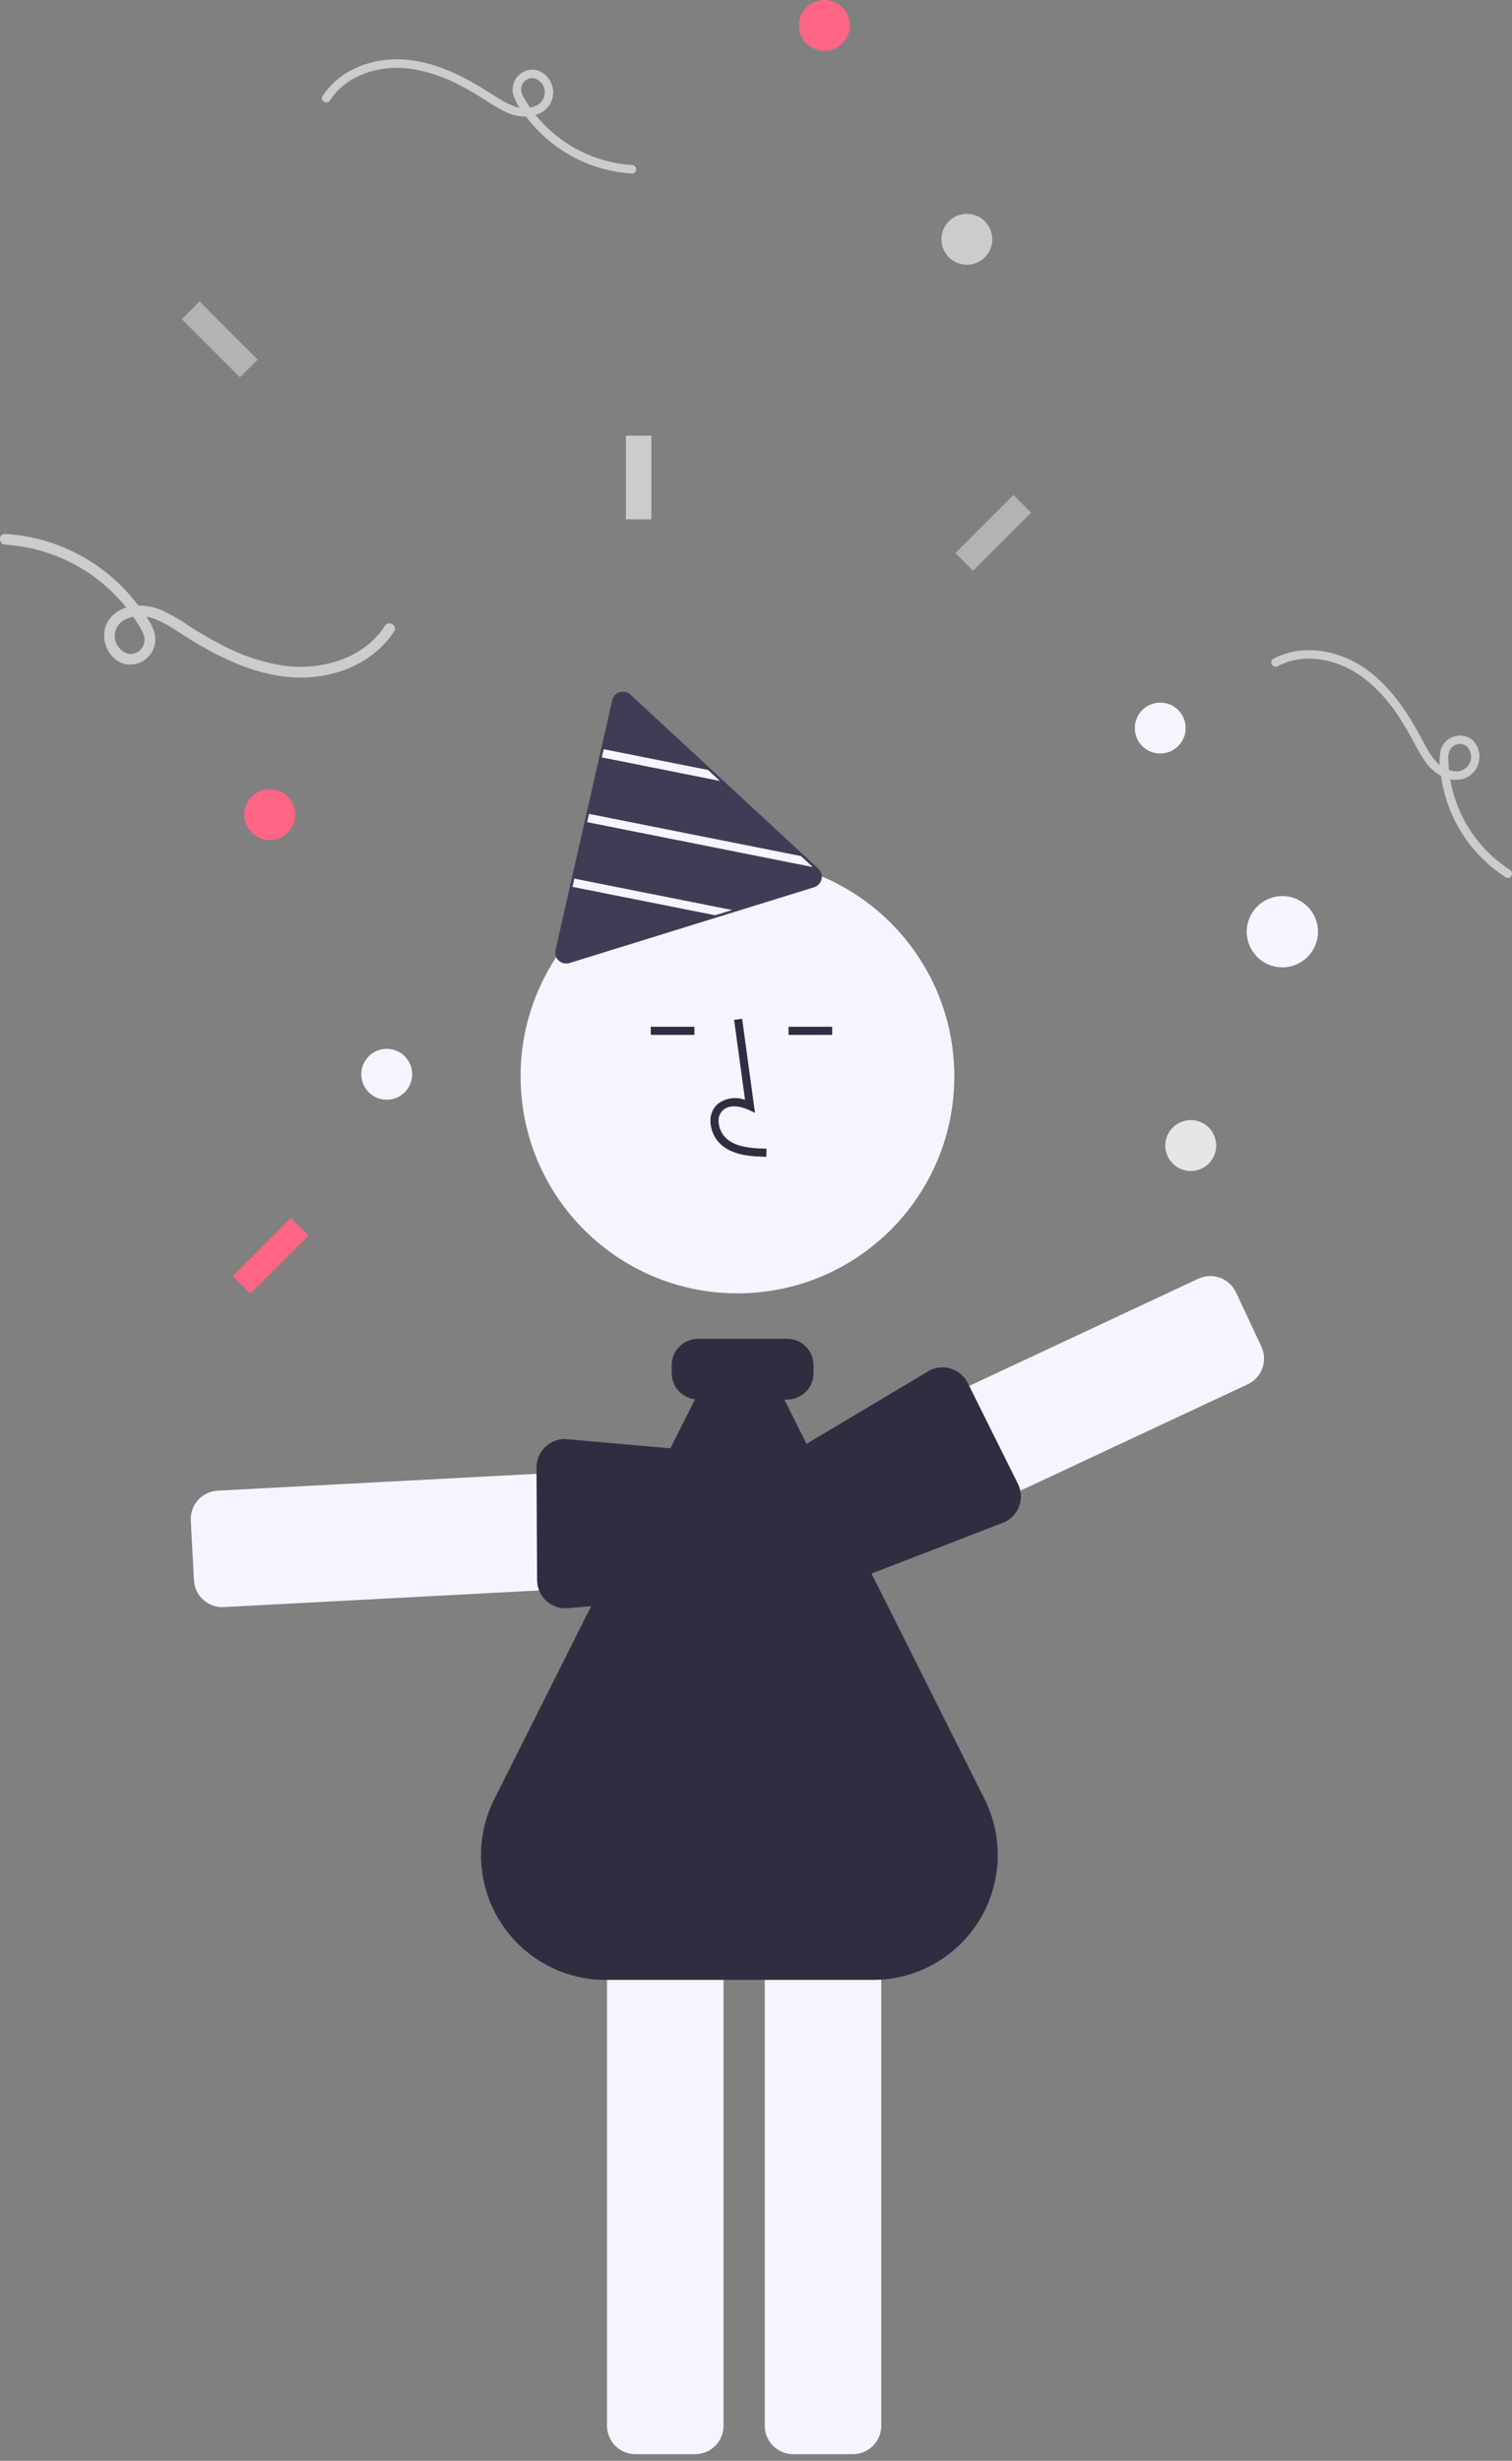 <svg width="150" height="244" viewBox="0 0 150 244" fill="none" xmlns="http://www.w3.org/2000/svg">
<rect x="0" y="0" width="150" height="244" fill="#808080" stroke="none"/>
<g clip-path="url(#clip0_34_645)">
<path d="M73.16 128.243C85.042 128.243 94.674 118.611 94.674 106.729C94.674 94.847 85.042 85.215 73.16 85.215C61.278 85.215 51.646 94.847 51.646 106.729C51.646 118.611 61.278 128.243 73.16 128.243Z" fill="#F4F5FE"/>
<path d="M20.836 159.079C20.38 158.861 19.992 158.523 19.711 158.103C19.43 157.683 19.268 157.195 19.241 156.69L18.928 150.765C18.889 150.02 19.148 149.29 19.647 148.735C20.146 148.181 20.844 147.847 21.589 147.807L70.97 145.198C71.715 145.159 72.445 145.418 73 145.917C73.555 146.416 73.889 147.114 73.929 147.859L74.242 153.784C74.28 154.529 74.022 155.259 73.523 155.814C73.024 156.368 72.325 156.702 71.58 156.743L22.199 159.351C21.729 159.377 21.26 159.283 20.836 159.079Z" fill="#F4F5FE"/>
<path d="M54.877 159.195C54.397 158.963 53.992 158.599 53.71 158.146C53.428 157.693 53.28 157.169 53.283 156.636L53.225 145.481C53.227 145.111 53.303 144.745 53.447 144.405C53.591 144.064 53.801 143.755 54.065 143.496C54.328 143.237 54.64 143.032 54.983 142.893C55.326 142.754 55.692 142.684 56.062 142.688L78.59 144.674C79.186 144.677 79.939 145.601 80.544 146.343C80.734 146.576 80.898 146.777 81.018 146.898C81.07 146.952 81.12 147.007 81.168 147.064C81.598 147.576 81.831 148.226 81.825 148.895L81.776 154.828C81.769 155.574 81.466 156.286 80.934 156.81C80.402 157.333 79.684 157.624 78.938 157.618L56.091 159.472C55.671 159.471 55.256 159.376 54.877 159.195Z" fill="#2F2E41"/>
<path d="M68.966 243.343H63.033C62.287 243.342 61.572 243.045 61.044 242.518C60.517 241.99 60.22 241.275 60.219 240.529V190.275C60.22 189.529 60.517 188.814 61.045 188.286C61.572 187.759 62.287 187.462 63.033 187.461H68.966C69.713 187.462 70.428 187.759 70.955 188.286C71.483 188.814 71.779 189.529 71.78 190.275V240.529C71.779 241.275 71.483 241.99 70.955 242.518C70.428 243.045 69.713 243.342 68.966 243.343Z" fill="#F4F5FE"/>
<path d="M84.616 243.343H78.683C77.937 243.342 77.222 243.045 76.694 242.518C76.167 241.99 75.87 241.275 75.869 240.529V190.275C75.87 189.529 76.167 188.814 76.694 188.286C77.222 187.759 77.937 187.462 78.683 187.461H84.616C85.362 187.462 86.077 187.759 86.605 188.286C87.132 188.814 87.429 189.529 87.43 190.275V240.529C87.429 241.275 87.132 241.99 86.605 242.518C86.077 243.045 85.362 243.342 84.616 243.343Z" fill="#F4F5FE"/>
<path d="M76.024 114.703L76.046 113.899C74.551 113.858 73.232 113.764 72.241 113.04C71.96 112.823 71.73 112.548 71.564 112.234C71.399 111.92 71.303 111.574 71.284 111.219C71.267 111.003 71.299 110.785 71.38 110.584C71.46 110.382 71.586 110.201 71.747 110.056C72.405 109.5 73.463 109.68 74.235 110.034L74.9 110.339L73.624 101.017L72.828 101.126L73.913 109.056C73.469 108.891 72.99 108.84 72.522 108.907C72.053 108.975 71.608 109.159 71.228 109.442C70.973 109.665 70.773 109.944 70.643 110.257C70.513 110.57 70.458 110.909 70.481 111.248C70.504 111.724 70.631 112.189 70.854 112.611C71.076 113.033 71.388 113.401 71.767 113.689C73.04 114.619 74.695 114.666 76.024 114.703Z" fill="#2F2E41"/>
<path d="M68.889 101.81H64.559V102.614H68.889V101.81Z" fill="#2F2E41"/>
<path d="M82.556 101.81H78.226V102.614H82.556V101.81Z" fill="#2F2E41"/>
<path d="M97.671 178.377L77.813 138.779H78.093C78.786 138.778 79.45 138.502 79.94 138.013C80.43 137.523 80.706 136.859 80.706 136.166V135.362C80.706 134.669 80.43 134.005 79.94 133.515C79.45 133.025 78.786 132.75 78.093 132.749H69.25C68.557 132.75 67.893 133.025 67.403 133.515C66.913 134.005 66.638 134.669 66.637 135.362V136.166C66.639 136.805 66.876 137.421 67.302 137.897C67.728 138.373 68.314 138.676 68.95 138.748L49.035 178.399C48.088 180.284 47.639 182.381 47.731 184.489C47.823 186.597 48.453 188.647 49.561 190.443C50.668 192.239 52.217 193.721 54.06 194.75C55.902 195.778 57.977 196.318 60.088 196.318H86.597C88.71 196.318 90.788 195.778 92.633 194.748C94.478 193.719 96.029 192.234 97.139 190.436C98.249 188.639 98.88 186.587 98.973 184.476C99.066 182.365 98.618 180.265 97.671 178.377Z" fill="#2F2E41"/>
<path d="M74.09 147.741L118.882 126.789C119.558 126.474 120.331 126.44 121.033 126.694C121.734 126.948 122.306 127.471 122.623 128.146L125.136 133.52C125.452 134.196 125.486 134.97 125.232 135.671C124.977 136.373 124.455 136.944 123.78 137.261L78.988 158.212C78.311 158.528 77.538 158.562 76.837 158.308C76.135 158.053 75.563 157.531 75.247 156.856L72.733 151.482C72.576 151.147 72.486 150.785 72.47 150.416C72.453 150.046 72.51 149.678 72.638 149.331C72.737 149.055 72.878 148.797 73.057 148.566C73.33 148.212 73.684 147.929 74.09 147.741Z" fill="#F4F5FE"/>
<path d="M72.553 147.611L92.274 135.857C92.946 135.534 93.719 135.492 94.422 135.738C95.126 135.984 95.704 136.499 96.028 137.171L101.001 147.162C101.162 147.496 101.255 147.859 101.275 148.229C101.295 148.6 101.242 148.97 101.118 149.32C100.995 149.669 100.803 149.991 100.555 150.266C100.306 150.542 100.005 150.765 99.67 150.924L78.604 159.061C78.053 159.327 76.97 158.83 76.1 158.431C75.827 158.306 75.591 158.198 75.43 158.142C75.359 158.117 75.29 158.089 75.222 158.059C74.61 157.789 74.114 157.309 73.825 156.705L71.253 151.359C71.027 150.887 70.936 150.362 70.991 149.842C71.045 149.322 71.243 148.828 71.563 148.414C71.826 148.072 72.165 147.798 72.553 147.611Z" fill="#2F2E41"/>
<path d="M56.168 95.54C55.88 95.538 55.604 95.424 55.401 95.22C55.197 95.017 55.083 94.741 55.082 94.453C55.081 94.367 55.09 94.282 55.111 94.199L60.734 69.43C60.776 69.244 60.867 69.072 60.997 68.931C61.127 68.791 61.292 68.687 61.474 68.63C61.657 68.573 61.852 68.565 62.038 68.607C62.225 68.649 62.397 68.739 62.538 68.869L81.181 86.132C81.321 86.262 81.425 86.427 81.481 86.61C81.538 86.792 81.546 86.987 81.504 87.173C81.462 87.36 81.372 87.532 81.242 87.673C81.113 87.814 80.949 87.918 80.766 87.976L56.495 95.49C56.389 95.523 56.279 95.539 56.168 95.54Z" fill="#3F3D56"/>
<path d="M71.416 77.433L59.706 75.102L59.89 74.289L70.243 76.347L71.416 77.433Z" fill="#F4F5FE"/>
<path d="M80.637 85.974L58.248 81.519L58.432 80.702L79.463 84.884L80.637 85.974Z" fill="#F4F5FE"/>
<path d="M72.627 90.233L70.947 90.752L56.793 87.936L56.977 87.118L72.627 90.233Z" fill="#F4F5FE"/>
<path d="M127.218 95.918C129.169 95.918 130.751 94.336 130.751 92.384C130.751 90.433 129.169 88.85 127.218 88.85C125.266 88.85 123.684 90.433 123.684 92.384C123.684 94.336 125.266 95.918 127.218 95.918Z" fill="#F4F5FE"/>
<path d="M81.783 5.048C83.177 5.048 84.307 3.918 84.307 2.524C84.307 1.13 83.177 0 81.783 0C80.389 0 79.258 1.13 79.258 2.524C79.258 3.918 80.389 5.048 81.783 5.048Z" fill="#FF6584"/>
<path d="M26.756 83.297C28.15 83.297 29.28 82.167 29.28 80.773C29.28 79.379 28.15 78.249 26.756 78.249C25.362 78.249 24.232 79.379 24.232 80.773C24.232 82.167 25.362 83.297 26.756 83.297Z" fill="#FF6584"/>
<path d="M115.102 74.715C116.496 74.715 117.626 73.585 117.626 72.191C117.626 70.797 116.496 69.667 115.102 69.667C113.708 69.667 112.578 70.797 112.578 72.191C112.578 73.585 113.708 74.715 115.102 74.715Z" fill="#F4F5FE"/>
<path d="M38.367 109.044C39.761 109.044 40.891 107.914 40.891 106.52C40.891 105.126 39.761 103.995 38.367 103.995C36.973 103.995 35.843 105.126 35.843 106.52C35.843 107.914 36.973 109.044 38.367 109.044Z" fill="#F4F5FE"/>
<path d="M118.131 116.111C119.525 116.111 120.655 114.981 120.655 113.587C120.655 112.193 119.525 111.063 118.131 111.063C116.737 111.063 115.606 112.193 115.606 113.587C115.606 114.981 116.737 116.111 118.131 116.111Z" fill="#E6E6E6"/>
<path d="M95.918 26.251C97.312 26.251 98.442 25.121 98.442 23.727C98.442 22.333 97.312 21.203 95.918 21.203C94.524 21.203 93.394 22.333 93.394 23.727C93.394 25.121 94.524 26.251 95.918 26.251Z" fill="#CCCCCC"/>
<path d="M0.513 54.005C3.156 54.172 5.722 54.962 8.001 56.312C10.279 57.662 12.206 59.532 13.622 61.77C14.019 62.404 14.537 63.102 14.262 63.883C14.166 64.182 13.972 64.44 13.71 64.615C13.449 64.789 13.136 64.87 12.823 64.844C12.432 64.76 12.08 64.549 11.821 64.245C11.562 63.941 11.41 63.561 11.388 63.162C11.367 62.763 11.477 62.368 11.703 62.038C11.928 61.708 12.256 61.461 12.635 61.336C14.468 60.554 16.317 61.763 17.811 62.727C21.213 64.925 24.955 66.912 29.078 67.162C32.892 67.394 36.983 65.898 39.105 62.591C39.476 62.012 38.554 61.477 38.185 62.053C36.081 65.334 31.827 66.512 28.128 66.005C25.924 65.657 23.796 64.934 21.836 63.868C20.819 63.341 19.833 62.756 18.867 62.141C17.948 61.5 16.974 60.941 15.956 60.472C14.258 59.775 12.01 59.829 10.824 61.435C9.718 62.933 10.573 65.427 12.424 65.848C12.829 65.928 13.249 65.906 13.644 65.784C14.04 65.662 14.399 65.444 14.689 65.149C14.979 64.854 15.192 64.492 15.308 64.095C15.423 63.698 15.439 63.278 15.353 62.873C15.168 61.991 14.504 61.128 13.99 60.407C12.445 58.233 10.432 56.434 8.1 55.142C5.767 53.85 3.175 53.098 0.513 52.94C-0.172 52.906 -0.17 53.971 0.513 54.005L0.513 54.005Z" fill="#CCCCCC"/>
<path d="M149.798 86.249C148.027 85.109 146.551 83.566 145.492 81.745C144.433 79.924 143.82 77.879 143.704 75.776C143.674 75.181 143.585 74.496 144.078 74.06C144.261 73.889 144.496 73.786 144.745 73.766C144.994 73.746 145.243 73.811 145.45 73.951C145.689 74.16 145.852 74.443 145.914 74.754C145.976 75.066 145.934 75.389 145.795 75.675C145.655 75.96 145.425 76.192 145.141 76.333C144.856 76.475 144.533 76.519 144.221 76.46C142.645 76.292 141.829 74.736 141.166 73.487C139.655 70.642 137.826 67.811 135.06 66.039C132.501 64.4 129.08 63.853 126.324 65.328C125.842 65.586 126.275 66.315 126.755 66.058C129.488 64.595 132.899 65.426 135.271 67.212C136.667 68.307 137.865 69.634 138.813 71.134C139.314 71.895 139.772 72.683 140.205 73.485C140.595 74.286 141.055 75.052 141.58 75.772C142.489 76.915 144.071 77.748 145.517 77.093C145.839 76.926 146.118 76.686 146.331 76.392C146.544 76.099 146.685 75.759 146.743 75.401C146.802 75.043 146.775 74.676 146.667 74.33C146.558 73.984 146.37 73.668 146.117 73.408C145.866 73.195 145.566 73.048 145.244 72.979C144.923 72.911 144.589 72.923 144.273 73.015C143.957 73.108 143.669 73.277 143.434 73.508C143.2 73.739 143.027 74.024 142.93 74.338C142.781 75.078 142.778 75.839 142.92 76.58C143.151 78.688 143.851 80.718 144.97 82.519C146.089 84.32 147.598 85.848 149.385 86.989C149.848 87.278 150.26 86.538 149.798 86.249L149.798 86.249Z" fill="#CCCCCC"/>
<path d="M62.696 16.359C60.594 16.227 58.553 15.598 56.741 14.525C54.928 13.451 53.396 11.964 52.27 10.184C51.955 9.679 51.542 9.125 51.761 8.504C51.837 8.265 51.992 8.06 52.2 7.921C52.407 7.782 52.656 7.718 52.906 7.739C53.216 7.806 53.496 7.973 53.702 8.215C53.908 8.457 54.029 8.76 54.046 9.077C54.063 9.394 53.975 9.708 53.796 9.971C53.617 10.233 53.357 10.429 53.055 10.529C51.597 11.151 50.126 10.19 48.938 9.423C46.232 7.675 43.256 6.094 39.977 5.895C36.943 5.711 33.69 6.9 32.002 9.531C31.707 9.991 32.44 10.417 32.734 9.959C34.407 7.35 37.791 6.412 40.732 6.816C42.485 7.092 44.178 7.667 45.737 8.515C46.546 8.934 47.33 9.4 48.098 9.889C48.829 10.399 49.604 10.843 50.414 11.216C51.764 11.771 53.552 11.727 54.495 10.45C54.695 10.148 54.822 9.803 54.864 9.442C54.907 9.082 54.865 8.717 54.741 8.376C54.618 8.035 54.416 7.727 54.153 7.478C53.889 7.229 53.571 7.045 53.223 6.94C52.9 6.877 52.567 6.894 52.252 6.991C51.938 7.088 51.652 7.262 51.421 7.496C51.191 7.731 51.021 8.019 50.929 8.335C50.837 8.651 50.825 8.985 50.893 9.306C51.124 10.024 51.492 10.691 51.978 11.268C53.206 12.996 54.807 14.427 56.662 15.455C58.517 16.483 60.579 17.081 62.696 17.207C63.241 17.234 63.239 16.386 62.696 16.359L62.696 16.359Z" fill="#CCCCCC"/>
<path d="M64.618 43.199H62.094V51.493H64.618V43.199Z" fill="#CCCCCC"/>
<path d="M23.806 37.411L25.561 35.657L19.797 29.893L18.042 31.648L23.806 37.411Z" fill="#B3B3B3"/>
<path d="M94.777 54.841L96.531 56.595L102.295 50.831L100.541 49.077L94.777 54.841Z" fill="#B3B3B3"/>
<path d="M23.091 126.527L24.845 128.281L30.609 122.517L28.855 120.763L23.091 126.527Z" fill="#FF6584"/>
</g>
<defs>
<clipPath id="clip0_34_645">
<rect width="150" height="243.343" fill="white"/>
</clipPath>
</defs>
</svg>
